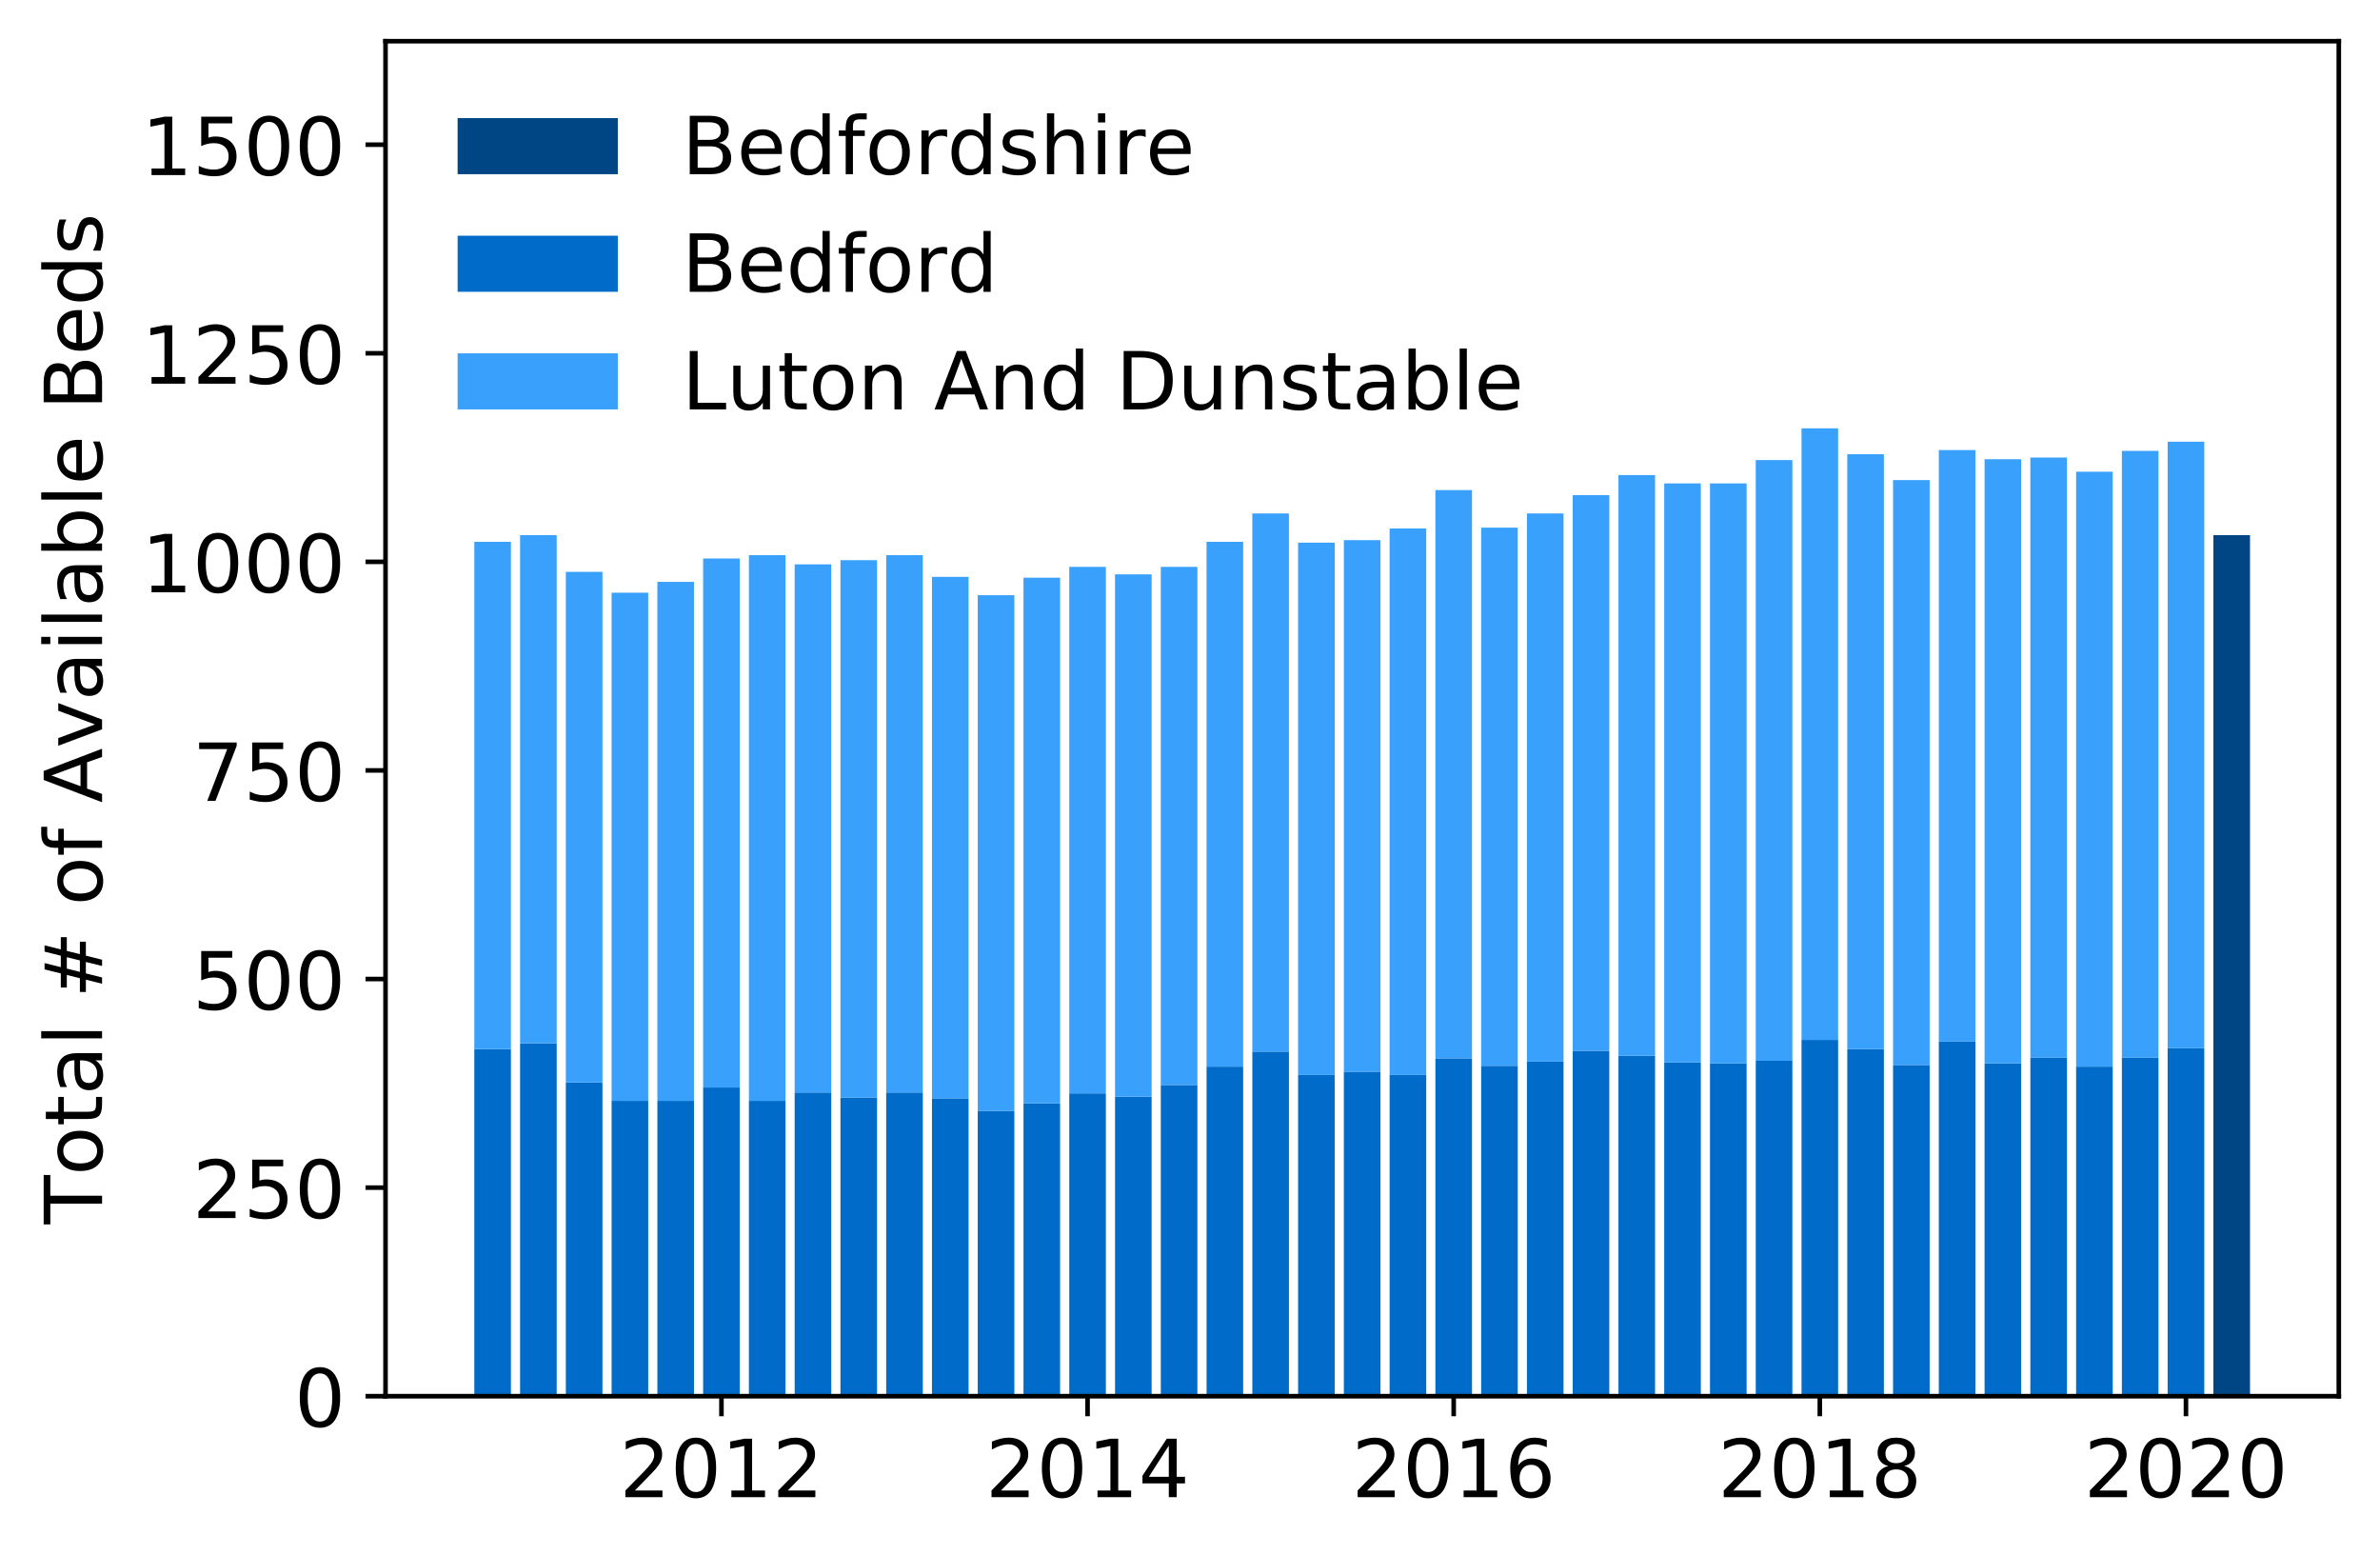 <?xml version="1.0" encoding="utf-8" standalone="no"?>
<!DOCTYPE svg PUBLIC "-//W3C//DTD SVG 1.1//EN"
  "http://www.w3.org/Graphics/SVG/1.1/DTD/svg11.dtd">
<!-- Created with matplotlib (https://matplotlib.org/) -->
<svg height="271.709pt" version="1.1" viewBox="0 0 415.964 271.709" width="415.964pt" xmlns="http://www.w3.org/2000/svg" xmlns:xlink="http://www.w3.org/1999/xlink">
 <defs>
  <style type="text/css">
*{stroke-linecap:butt;stroke-linejoin:round;}
  </style>
 </defs>
 <g id="figure_1">
  <g id="patch_1">
   <path d="M 0 271.709 
L 415.964 271.709 
L 415.964 0 
L 0 0 
z
" style="fill:#ffffff;"/>
  </g>
  <g id="axes_1">
   <g id="patch_2">
    <path d="M 67.379 243.96 
L 408.764 243.96 
L 408.764 7.2 
L 67.379 7.2 
z
" style="fill:#ffffff;"/>
   </g>
   <g id="patch_3">
    <path clip-path="url(#p784bb12d72)" d="M 386.848 243.96 
L 393.247 243.96 
L 393.247 93.507 
L 386.848 93.507 
z
" style="fill:#004684;"/>
   </g>
   <g id="patch_4">
    <path clip-path="url(#p784bb12d72)" d="M 378.849 243.96 
L 385.248 243.96 
L 385.248 183.166 
L 378.849 183.166 
z
" style="fill:#006bc8;"/>
   </g>
   <g id="patch_5">
    <path clip-path="url(#p784bb12d72)" d="M 370.85 243.96 
L 377.249 243.96 
L 377.249 184.77 
L 370.85 184.77 
z
" style="fill:#006bc8;"/>
   </g>
   <g id="patch_6">
    <path clip-path="url(#p784bb12d72)" d="M 362.852 243.96 
L 369.251 243.96 
L 369.251 186.374 
L 362.852 186.374 
z
" style="fill:#006bc8;"/>
   </g>
   <g id="patch_7">
    <path clip-path="url(#p784bb12d72)" d="M 354.853 243.96 
L 361.252 243.96 
L 361.252 184.77 
L 354.853 184.77 
z
" style="fill:#006bc8;"/>
   </g>
   <g id="patch_8">
    <path clip-path="url(#p784bb12d72)" d="M 346.854 243.96 
L 353.253 243.96 
L 353.253 185.791 
L 346.854 185.791 
z
" style="fill:#006bc8;"/>
   </g>
   <g id="patch_9">
    <path clip-path="url(#p784bb12d72)" d="M 338.856 243.96 
L 345.255 243.96 
L 345.255 182 
L 338.856 182 
z
" style="fill:#006bc8;"/>
   </g>
   <g id="patch_10">
    <path clip-path="url(#p784bb12d72)" d="M 330.857 243.96 
L 337.256 243.96 
L 337.256 186.082 
L 330.857 186.082 
z
" style="fill:#006bc8;"/>
   </g>
   <g id="patch_11">
    <path clip-path="url(#p784bb12d72)" d="M 322.858 243.96 
L 329.257 243.96 
L 329.257 183.312 
L 322.858 183.312 
z
" style="fill:#006bc8;"/>
   </g>
   <g id="patch_12">
    <path clip-path="url(#p784bb12d72)" d="M 314.86 243.96 
L 321.258 243.96 
L 321.258 181.708 
L 314.86 181.708 
z
" style="fill:#006bc8;"/>
   </g>
   <g id="patch_13">
    <path clip-path="url(#p784bb12d72)" d="M 306.861 243.96 
L 313.26 243.96 
L 313.26 185.353 
L 306.861 185.353 
z
" style="fill:#006bc8;"/>
   </g>
   <g id="patch_14">
    <path clip-path="url(#p784bb12d72)" d="M 298.862 243.96 
L 305.261 243.96 
L 305.261 185.791 
L 298.862 185.791 
z
" style="fill:#006bc8;"/>
   </g>
   <g id="patch_15">
    <path clip-path="url(#p784bb12d72)" d="M 290.863 243.96 
L 297.262 243.96 
L 297.262 185.645 
L 290.863 185.645 
z
" style="fill:#006bc8;"/>
   </g>
   <g id="patch_16">
    <path clip-path="url(#p784bb12d72)" d="M 282.865 243.96 
L 289.264 243.96 
L 289.264 184.478 
L 282.865 184.478 
z
" style="fill:#006bc8;"/>
   </g>
   <g id="patch_17">
    <path clip-path="url(#p784bb12d72)" d="M 274.866 243.96 
L 281.265 243.96 
L 281.265 183.604 
L 274.866 183.604 
z
" style="fill:#006bc8;"/>
   </g>
   <g id="patch_18">
    <path clip-path="url(#p784bb12d72)" d="M 266.867 243.96 
L 273.266 243.96 
L 273.266 185.499 
L 266.867 185.499 
z
" style="fill:#006bc8;"/>
   </g>
   <g id="patch_19">
    <path clip-path="url(#p784bb12d72)" d="M 258.869 243.96 
L 265.267 243.96 
L 265.267 186.228 
L 258.869 186.228 
z
" style="fill:#006bc8;"/>
   </g>
   <g id="patch_20">
    <path clip-path="url(#p784bb12d72)" d="M 250.87 243.96 
L 257.269 243.96 
L 257.269 184.916 
L 250.87 184.916 
z
" style="fill:#006bc8;"/>
   </g>
   <g id="patch_21">
    <path clip-path="url(#p784bb12d72)" d="M 242.871 243.96 
L 249.27 243.96 
L 249.27 187.832 
L 242.871 187.832 
z
" style="fill:#006bc8;"/>
   </g>
   <g id="patch_22">
    <path clip-path="url(#p784bb12d72)" d="M 234.872 243.96 
L 241.271 243.96 
L 241.271 187.248 
L 234.872 187.248 
z
" style="fill:#006bc8;"/>
   </g>
   <g id="patch_23">
    <path clip-path="url(#p784bb12d72)" d="M 226.874 243.96 
L 233.273 243.96 
L 233.273 187.832 
L 226.874 187.832 
z
" style="fill:#006bc8;"/>
   </g>
   <g id="patch_24">
    <path clip-path="url(#p784bb12d72)" d="M 218.875 243.96 
L 225.274 243.96 
L 225.274 183.749 
L 218.875 183.749 
z
" style="fill:#006bc8;"/>
   </g>
   <g id="patch_25">
    <path clip-path="url(#p784bb12d72)" d="M 210.876 243.96 
L 217.275 243.96 
L 217.275 186.374 
L 210.876 186.374 
z
" style="fill:#006bc8;"/>
   </g>
   <g id="patch_26">
    <path clip-path="url(#p784bb12d72)" d="M 202.878 243.96 
L 209.277 243.96 
L 209.277 189.581 
L 202.878 189.581 
z
" style="fill:#006bc8;"/>
   </g>
   <g id="patch_27">
    <path clip-path="url(#p784bb12d72)" d="M 194.879 243.96 
L 201.278 243.96 
L 201.278 191.622 
L 194.879 191.622 
z
" style="fill:#006bc8;"/>
   </g>
   <g id="patch_28">
    <path clip-path="url(#p784bb12d72)" d="M 186.88 243.96 
L 193.279 243.96 
L 193.279 191.039 
L 186.88 191.039 
z
" style="fill:#006bc8;"/>
   </g>
   <g id="patch_29">
    <path clip-path="url(#p784bb12d72)" d="M 178.881 243.96 
L 185.28 243.96 
L 185.28 192.788 
L 178.881 192.788 
z
" style="fill:#006bc8;"/>
   </g>
   <g id="patch_30">
    <path clip-path="url(#p784bb12d72)" d="M 170.883 243.96 
L 177.282 243.96 
L 177.282 194.1 
L 170.883 194.1 
z
" style="fill:#006bc8;"/>
   </g>
   <g id="patch_31">
    <path clip-path="url(#p784bb12d72)" d="M 162.884 243.96 
L 169.283 243.96 
L 169.283 191.914 
L 162.884 191.914 
z
" style="fill:#006bc8;"/>
   </g>
   <g id="patch_32">
    <path clip-path="url(#p784bb12d72)" d="M 154.885 243.96 
L 161.284 243.96 
L 161.284 190.893 
L 154.885 190.893 
z
" style="fill:#006bc8;"/>
   </g>
   <g id="patch_33">
    <path clip-path="url(#p784bb12d72)" d="M 146.887 243.96 
L 153.286 243.96 
L 153.286 191.768 
L 146.887 191.768 
z
" style="fill:#006bc8;"/>
   </g>
   <g id="patch_34">
    <path clip-path="url(#p784bb12d72)" d="M 138.888 243.96 
L 145.287 243.96 
L 145.287 190.893 
L 138.888 190.893 
z
" style="fill:#006bc8;"/>
   </g>
   <g id="patch_35">
    <path clip-path="url(#p784bb12d72)" d="M 130.889 243.96 
L 137.288 243.96 
L 137.288 192.351 
L 130.889 192.351 
z
" style="fill:#006bc8;"/>
   </g>
   <g id="patch_36">
    <path clip-path="url(#p784bb12d72)" d="M 122.89 243.96 
L 129.289 243.96 
L 129.289 190.018 
L 122.89 190.018 
z
" style="fill:#006bc8;"/>
   </g>
   <g id="patch_37">
    <path clip-path="url(#p784bb12d72)" d="M 114.892 243.96 
L 121.291 243.96 
L 121.291 192.351 
L 114.892 192.351 
z
" style="fill:#006bc8;"/>
   </g>
   <g id="patch_38">
    <path clip-path="url(#p784bb12d72)" d="M 106.893 243.96 
L 113.292 243.96 
L 113.292 192.351 
L 106.893 192.351 
z
" style="fill:#006bc8;"/>
   </g>
   <g id="patch_39">
    <path clip-path="url(#p784bb12d72)" d="M 98.894 243.96 
L 105.293 243.96 
L 105.293 189.144 
L 98.894 189.144 
z
" style="fill:#006bc8;"/>
   </g>
   <g id="patch_40">
    <path clip-path="url(#p784bb12d72)" d="M 90.896 243.96 
L 97.295 243.96 
L 97.295 182.292 
L 90.896 182.292 
z
" style="fill:#006bc8;"/>
   </g>
   <g id="patch_41">
    <path clip-path="url(#p784bb12d72)" d="M 82.897 243.96 
L 89.296 243.96 
L 89.296 183.312 
L 82.897 183.312 
z
" style="fill:#006bc8;"/>
   </g>
   <g id="patch_42">
    <path clip-path="url(#p784bb12d72)" d="M 378.849 183.166 
L 385.248 183.166 
L 385.248 77.178 
L 378.849 77.178 
z
" style="fill:#39a1fc;"/>
   </g>
   <g id="patch_43">
    <path clip-path="url(#p784bb12d72)" d="M 370.85 184.77 
L 377.249 184.77 
L 377.249 78.782 
L 370.85 78.782 
z
" style="fill:#39a1fc;"/>
   </g>
   <g id="patch_44">
    <path clip-path="url(#p784bb12d72)" d="M 362.852 186.374 
L 369.251 186.374 
L 369.251 82.427 
L 362.852 82.427 
z
" style="fill:#39a1fc;"/>
   </g>
   <g id="patch_45">
    <path clip-path="url(#p784bb12d72)" d="M 354.853 184.77 
L 361.252 184.77 
L 361.252 79.948 
L 354.853 79.948 
z
" style="fill:#39a1fc;"/>
   </g>
   <g id="patch_46">
    <path clip-path="url(#p784bb12d72)" d="M 346.854 185.791 
L 353.253 185.791 
L 353.253 80.24 
L 346.854 80.24 
z
" style="fill:#39a1fc;"/>
   </g>
   <g id="patch_47">
    <path clip-path="url(#p784bb12d72)" d="M 338.856 182 
L 345.255 182 
L 345.255 78.636 
L 338.856 78.636 
z
" style="fill:#39a1fc;"/>
   </g>
   <g id="patch_48">
    <path clip-path="url(#p784bb12d72)" d="M 330.857 186.082 
L 337.256 186.082 
L 337.256 83.885 
L 330.857 83.885 
z
" style="fill:#39a1fc;"/>
   </g>
   <g id="patch_49">
    <path clip-path="url(#p784bb12d72)" d="M 322.858 183.312 
L 329.257 183.312 
L 329.257 79.365 
L 322.858 79.365 
z
" style="fill:#39a1fc;"/>
   </g>
   <g id="patch_50">
    <path clip-path="url(#p784bb12d72)" d="M 314.86 181.708 
L 321.258 181.708 
L 321.258 74.846 
L 314.86 74.846 
z
" style="fill:#39a1fc;"/>
   </g>
   <g id="patch_51">
    <path clip-path="url(#p784bb12d72)" d="M 306.861 185.353 
L 313.26 185.353 
L 313.26 80.386 
L 306.861 80.386 
z
" style="fill:#39a1fc;"/>
   </g>
   <g id="patch_52">
    <path clip-path="url(#p784bb12d72)" d="M 298.862 185.791 
L 305.261 185.791 
L 305.261 84.468 
L 298.862 84.468 
z
" style="fill:#39a1fc;"/>
   </g>
   <g id="patch_53">
    <path clip-path="url(#p784bb12d72)" d="M 290.863 185.645 
L 297.262 185.645 
L 297.262 84.468 
L 290.863 84.468 
z
" style="fill:#39a1fc;"/>
   </g>
   <g id="patch_54">
    <path clip-path="url(#p784bb12d72)" d="M 282.865 184.478 
L 289.264 184.478 
L 289.264 83.01 
L 282.865 83.01 
z
" style="fill:#39a1fc;"/>
   </g>
   <g id="patch_55">
    <path clip-path="url(#p784bb12d72)" d="M 274.866 183.604 
L 281.265 183.604 
L 281.265 86.509 
L 274.866 86.509 
z
" style="fill:#39a1fc;"/>
   </g>
   <g id="patch_56">
    <path clip-path="url(#p784bb12d72)" d="M 266.867 185.499 
L 273.266 185.499 
L 273.266 89.716 
L 266.867 89.716 
z
" style="fill:#39a1fc;"/>
   </g>
   <g id="patch_57">
    <path clip-path="url(#p784bb12d72)" d="M 258.869 186.228 
L 265.267 186.228 
L 265.267 92.195 
L 258.869 92.195 
z
" style="fill:#39a1fc;"/>
   </g>
   <g id="patch_58">
    <path clip-path="url(#p784bb12d72)" d="M 250.87 184.916 
L 257.269 184.916 
L 257.269 85.634 
L 250.87 85.634 
z
" style="fill:#39a1fc;"/>
   </g>
   <g id="patch_59">
    <path clip-path="url(#p784bb12d72)" d="M 242.871 187.832 
L 249.27 187.832 
L 249.27 92.34 
L 242.871 92.34 
z
" style="fill:#39a1fc;"/>
   </g>
   <g id="patch_60">
    <path clip-path="url(#p784bb12d72)" d="M 234.872 187.248 
L 241.271 187.248 
L 241.271 94.381 
L 234.872 94.381 
z
" style="fill:#39a1fc;"/>
   </g>
   <g id="patch_61">
    <path clip-path="url(#p784bb12d72)" d="M 226.874 187.832 
L 233.273 187.832 
L 233.273 94.819 
L 226.874 94.819 
z
" style="fill:#39a1fc;"/>
   </g>
   <g id="patch_62">
    <path clip-path="url(#p784bb12d72)" d="M 218.875 183.749 
L 225.274 183.749 
L 225.274 89.716 
L 218.875 89.716 
z
" style="fill:#39a1fc;"/>
   </g>
   <g id="patch_63">
    <path clip-path="url(#p784bb12d72)" d="M 210.876 186.374 
L 217.275 186.374 
L 217.275 94.673 
L 210.876 94.673 
z
" style="fill:#39a1fc;"/>
   </g>
   <g id="patch_64">
    <path clip-path="url(#p784bb12d72)" d="M 202.878 189.581 
L 209.277 189.581 
L 209.277 99.047 
L 202.878 99.047 
z
" style="fill:#39a1fc;"/>
   </g>
   <g id="patch_65">
    <path clip-path="url(#p784bb12d72)" d="M 194.879 191.622 
L 201.278 191.622 
L 201.278 100.359 
L 194.879 100.359 
z
" style="fill:#39a1fc;"/>
   </g>
   <g id="patch_66">
    <path clip-path="url(#p784bb12d72)" d="M 186.88 191.039 
L 193.279 191.039 
L 193.279 99.047 
L 186.88 99.047 
z
" style="fill:#39a1fc;"/>
   </g>
   <g id="patch_67">
    <path clip-path="url(#p784bb12d72)" d="M 178.881 192.788 
L 185.28 192.788 
L 185.28 100.942 
L 178.881 100.942 
z
" style="fill:#39a1fc;"/>
   </g>
   <g id="patch_68">
    <path clip-path="url(#p784bb12d72)" d="M 170.883 194.1 
L 177.282 194.1 
L 177.282 104.003 
L 170.883 104.003 
z
" style="fill:#39a1fc;"/>
   </g>
   <g id="patch_69">
    <path clip-path="url(#p784bb12d72)" d="M 162.884 191.914 
L 169.283 191.914 
L 169.283 100.796 
L 162.884 100.796 
z
" style="fill:#39a1fc;"/>
   </g>
   <g id="patch_70">
    <path clip-path="url(#p784bb12d72)" d="M 154.885 190.893 
L 161.284 190.893 
L 161.284 97.006 
L 154.885 97.006 
z
" style="fill:#39a1fc;"/>
   </g>
   <g id="patch_71">
    <path clip-path="url(#p784bb12d72)" d="M 146.887 191.768 
L 153.286 191.768 
L 153.286 97.88 
L 146.887 97.88 
z
" style="fill:#39a1fc;"/>
   </g>
   <g id="patch_72">
    <path clip-path="url(#p784bb12d72)" d="M 138.888 190.893 
L 145.287 190.893 
L 145.287 98.609 
L 138.888 98.609 
z
" style="fill:#39a1fc;"/>
   </g>
   <g id="patch_73">
    <path clip-path="url(#p784bb12d72)" d="M 130.889 192.351 
L 137.288 192.351 
L 137.288 97.006 
L 130.889 97.006 
z
" style="fill:#39a1fc;"/>
   </g>
   <g id="patch_74">
    <path clip-path="url(#p784bb12d72)" d="M 122.89 190.018 
L 129.289 190.018 
L 129.289 97.589 
L 122.89 97.589 
z
" style="fill:#39a1fc;"/>
   </g>
   <g id="patch_75">
    <path clip-path="url(#p784bb12d72)" d="M 114.892 192.351 
L 121.291 192.351 
L 121.291 101.671 
L 114.892 101.671 
z
" style="fill:#39a1fc;"/>
   </g>
   <g id="patch_76">
    <path clip-path="url(#p784bb12d72)" d="M 106.893 192.351 
L 113.292 192.351 
L 113.292 103.566 
L 106.893 103.566 
z
" style="fill:#39a1fc;"/>
   </g>
   <g id="patch_77">
    <path clip-path="url(#p784bb12d72)" d="M 98.894 189.144 
L 105.293 189.144 
L 105.293 99.921 
L 98.894 99.921 
z
" style="fill:#39a1fc;"/>
   </g>
   <g id="patch_78">
    <path clip-path="url(#p784bb12d72)" d="M 90.896 182.292 
L 97.295 182.292 
L 97.295 93.507 
L 90.896 93.507 
z
" style="fill:#39a1fc;"/>
   </g>
   <g id="patch_79">
    <path clip-path="url(#p784bb12d72)" d="M 82.897 183.312 
L 89.296 183.312 
L 89.296 94.673 
L 82.897 94.673 
z
" style="fill:#39a1fc;"/>
   </g>
   <g id="matplotlib.axis_1">
    <g id="xtick_1">
     <g id="line2d_1">
      <defs>
       <path d="M 0 0 
L 0 3.5 
" id="me287624bfb" style="stroke:#000000;stroke-width:0.8;"/>
      </defs>
      <g>
       <use style="stroke:#000000;stroke-width:0.8;" x="126.09" xlink:href="#me287624bfb" y="243.96"/>
      </g>
     </g>
     <g id="text_1">
      <!-- 2012 -->
      <defs>
       <path d="M 19.188 8.297 
L 53.609 8.297 
L 53.609 0 
L 7.328 0 
L 7.328 8.297 
Q 12.938 14.109 22.625 23.891 
Q 32.328 33.688 34.812 36.531 
Q 39.547 41.844 41.422 45.531 
Q 43.312 49.219 43.312 52.781 
Q 43.312 58.594 39.234 62.25 
Q 35.156 65.922 28.609 65.922 
Q 23.969 65.922 18.812 64.312 
Q 13.672 62.703 7.812 59.422 
L 7.812 69.391 
Q 13.766 71.781 18.938 73 
Q 24.125 74.219 28.422 74.219 
Q 39.75 74.219 46.484 68.547 
Q 53.219 62.891 53.219 53.422 
Q 53.219 48.922 51.531 44.891 
Q 49.859 40.875 45.406 35.406 
Q 44.188 33.984 37.641 27.219 
Q 31.109 20.453 19.188 8.297 
z
" id="DejaVuSans-50"/>
       <path d="M 31.781 66.406 
Q 24.172 66.406 20.328 58.906 
Q 16.5 51.422 16.5 36.375 
Q 16.5 21.391 20.328 13.891 
Q 24.172 6.391 31.781 6.391 
Q 39.453 6.391 43.281 13.891 
Q 47.125 21.391 47.125 36.375 
Q 47.125 51.422 43.281 58.906 
Q 39.453 66.406 31.781 66.406 
z
M 31.781 74.219 
Q 44.047 74.219 50.516 64.516 
Q 56.984 54.828 56.984 36.375 
Q 56.984 17.969 50.516 8.266 
Q 44.047 -1.422 31.781 -1.422 
Q 19.531 -1.422 13.062 8.266 
Q 6.594 17.969 6.594 36.375 
Q 6.594 54.828 13.062 64.516 
Q 19.531 74.219 31.781 74.219 
z
" id="DejaVuSans-48"/>
       <path d="M 12.406 8.297 
L 28.516 8.297 
L 28.516 63.922 
L 10.984 60.406 
L 10.984 69.391 
L 28.422 72.906 
L 38.281 72.906 
L 38.281 8.297 
L 54.391 8.297 
L 54.391 0 
L 12.406 0 
z
" id="DejaVuSans-49"/>
      </defs>
      <g transform="translate(108.275 261.598)scale(0.14 -0.14)">
       <use xlink:href="#DejaVuSans-50"/>
       <use x="63.623" xlink:href="#DejaVuSans-48"/>
       <use x="127.246" xlink:href="#DejaVuSans-49"/>
       <use x="190.869" xlink:href="#DejaVuSans-50"/>
      </g>
     </g>
    </g>
    <g id="xtick_2">
     <g id="line2d_2">
      <g>
       <use style="stroke:#000000;stroke-width:0.8;" x="190.08" xlink:href="#me287624bfb" y="243.96"/>
      </g>
     </g>
     <g id="text_2">
      <!-- 2014 -->
      <defs>
       <path d="M 37.797 64.312 
L 12.891 25.391 
L 37.797 25.391 
z
M 35.203 72.906 
L 47.609 72.906 
L 47.609 25.391 
L 58.016 25.391 
L 58.016 17.188 
L 47.609 17.188 
L 47.609 0 
L 37.797 0 
L 37.797 17.188 
L 4.891 17.188 
L 4.891 26.703 
z
" id="DejaVuSans-52"/>
      </defs>
      <g transform="translate(172.265 261.598)scale(0.14 -0.14)">
       <use xlink:href="#DejaVuSans-50"/>
       <use x="63.623" xlink:href="#DejaVuSans-48"/>
       <use x="127.246" xlink:href="#DejaVuSans-49"/>
       <use x="190.869" xlink:href="#DejaVuSans-52"/>
      </g>
     </g>
    </g>
    <g id="xtick_3">
     <g id="line2d_3">
      <g>
       <use style="stroke:#000000;stroke-width:0.8;" x="254.069" xlink:href="#me287624bfb" y="243.96"/>
      </g>
     </g>
     <g id="text_3">
      <!-- 2016 -->
      <defs>
       <path d="M 33.016 40.375 
Q 26.375 40.375 22.484 35.828 
Q 18.609 31.297 18.609 23.391 
Q 18.609 15.531 22.484 10.953 
Q 26.375 6.391 33.016 6.391 
Q 39.656 6.391 43.531 10.953 
Q 47.406 15.531 47.406 23.391 
Q 47.406 31.297 43.531 35.828 
Q 39.656 40.375 33.016 40.375 
z
M 52.594 71.297 
L 52.594 62.312 
Q 48.875 64.062 45.094 64.984 
Q 41.312 65.922 37.594 65.922 
Q 27.828 65.922 22.672 59.328 
Q 17.531 52.734 16.797 39.406 
Q 19.672 43.656 24.016 45.922 
Q 28.375 48.188 33.594 48.188 
Q 44.578 48.188 50.953 41.516 
Q 57.328 34.859 57.328 23.391 
Q 57.328 12.156 50.688 5.359 
Q 44.047 -1.422 33.016 -1.422 
Q 20.359 -1.422 13.672 8.266 
Q 6.984 17.969 6.984 36.375 
Q 6.984 53.656 15.188 63.938 
Q 23.391 74.219 37.203 74.219 
Q 40.922 74.219 44.703 73.484 
Q 48.484 72.75 52.594 71.297 
z
" id="DejaVuSans-54"/>
      </defs>
      <g transform="translate(236.254 261.598)scale(0.14 -0.14)">
       <use xlink:href="#DejaVuSans-50"/>
       <use x="63.623" xlink:href="#DejaVuSans-48"/>
       <use x="127.246" xlink:href="#DejaVuSans-49"/>
       <use x="190.869" xlink:href="#DejaVuSans-54"/>
      </g>
     </g>
    </g>
    <g id="xtick_4">
     <g id="line2d_4">
      <g>
       <use style="stroke:#000000;stroke-width:0.8;" x="318.059" xlink:href="#me287624bfb" y="243.96"/>
      </g>
     </g>
     <g id="text_4">
      <!-- 2018 -->
      <defs>
       <path d="M 31.781 34.625 
Q 24.75 34.625 20.719 30.859 
Q 16.703 27.094 16.703 20.516 
Q 16.703 13.922 20.719 10.156 
Q 24.75 6.391 31.781 6.391 
Q 38.812 6.391 42.859 10.172 
Q 46.922 13.969 46.922 20.516 
Q 46.922 27.094 42.891 30.859 
Q 38.875 34.625 31.781 34.625 
z
M 21.922 38.812 
Q 15.578 40.375 12.031 44.719 
Q 8.5 49.078 8.5 55.328 
Q 8.5 64.062 14.719 69.141 
Q 20.953 74.219 31.781 74.219 
Q 42.672 74.219 48.875 69.141 
Q 55.078 64.062 55.078 55.328 
Q 55.078 49.078 51.531 44.719 
Q 48 40.375 41.703 38.812 
Q 48.828 37.156 52.797 32.312 
Q 56.781 27.484 56.781 20.516 
Q 56.781 9.906 50.312 4.234 
Q 43.844 -1.422 31.781 -1.422 
Q 19.734 -1.422 13.25 4.234 
Q 6.781 9.906 6.781 20.516 
Q 6.781 27.484 10.781 32.312 
Q 14.797 37.156 21.922 38.812 
z
M 18.312 54.391 
Q 18.312 48.734 21.844 45.562 
Q 25.391 42.391 31.781 42.391 
Q 38.141 42.391 41.719 45.562 
Q 45.312 48.734 45.312 54.391 
Q 45.312 60.062 41.719 63.234 
Q 38.141 66.406 31.781 66.406 
Q 25.391 66.406 21.844 63.234 
Q 18.312 60.062 18.312 54.391 
z
" id="DejaVuSans-56"/>
      </defs>
      <g transform="translate(300.244 261.598)scale(0.14 -0.14)">
       <use xlink:href="#DejaVuSans-50"/>
       <use x="63.623" xlink:href="#DejaVuSans-48"/>
       <use x="127.246" xlink:href="#DejaVuSans-49"/>
       <use x="190.869" xlink:href="#DejaVuSans-56"/>
      </g>
     </g>
    </g>
    <g id="xtick_5">
     <g id="line2d_5">
      <g>
       <use style="stroke:#000000;stroke-width:0.8;" x="382.049" xlink:href="#me287624bfb" y="243.96"/>
      </g>
     </g>
     <g id="text_5">
      <!-- 2020 -->
      <g transform="translate(364.234 261.598)scale(0.14 -0.14)">
       <use xlink:href="#DejaVuSans-50"/>
       <use x="63.623" xlink:href="#DejaVuSans-48"/>
       <use x="127.246" xlink:href="#DejaVuSans-50"/>
       <use x="190.869" xlink:href="#DejaVuSans-48"/>
      </g>
     </g>
    </g>
   </g>
   <g id="matplotlib.axis_2">
    <g id="ytick_1">
     <g id="line2d_6">
      <defs>
       <path d="M 0 0 
L -3.5 0 
" id="m49fc621264" style="stroke:#000000;stroke-width:0.8;"/>
      </defs>
      <g>
       <use style="stroke:#000000;stroke-width:0.8;" x="67.379" xlink:href="#m49fc621264" y="243.96"/>
      </g>
     </g>
     <g id="text_6">
      <!-- 0 -->
      <g transform="translate(51.472 249.279)scale(0.14 -0.14)">
       <use xlink:href="#DejaVuSans-48"/>
      </g>
     </g>
    </g>
    <g id="ytick_2">
     <g id="line2d_7">
      <g>
       <use style="stroke:#000000;stroke-width:0.8;" x="67.379" xlink:href="#m49fc621264" y="207.513"/>
      </g>
     </g>
     <g id="text_7">
      <!-- 250 -->
      <defs>
       <path d="M 10.797 72.906 
L 49.516 72.906 
L 49.516 64.594 
L 19.828 64.594 
L 19.828 46.734 
Q 21.969 47.469 24.109 47.828 
Q 26.266 48.188 28.422 48.188 
Q 40.625 48.188 47.75 41.5 
Q 54.891 34.812 54.891 23.391 
Q 54.891 11.625 47.562 5.094 
Q 40.234 -1.422 26.906 -1.422 
Q 22.312 -1.422 17.547 -0.641 
Q 12.797 0.141 7.719 1.703 
L 7.719 11.625 
Q 12.109 9.234 16.797 8.062 
Q 21.484 6.891 26.703 6.891 
Q 35.156 6.891 40.078 11.328 
Q 45.016 15.766 45.016 23.391 
Q 45.016 31 40.078 35.438 
Q 35.156 39.891 26.703 39.891 
Q 22.75 39.891 18.812 39.016 
Q 14.891 38.141 10.797 36.281 
z
" id="DejaVuSans-53"/>
      </defs>
      <g transform="translate(33.657 212.832)scale(0.14 -0.14)">
       <use xlink:href="#DejaVuSans-50"/>
       <use x="63.623" xlink:href="#DejaVuSans-53"/>
       <use x="127.246" xlink:href="#DejaVuSans-48"/>
      </g>
     </g>
    </g>
    <g id="ytick_3">
     <g id="line2d_8">
      <g>
       <use style="stroke:#000000;stroke-width:0.8;" x="67.379" xlink:href="#m49fc621264" y="171.066"/>
      </g>
     </g>
     <g id="text_8">
      <!-- 500 -->
      <g transform="translate(33.657 176.385)scale(0.14 -0.14)">
       <use xlink:href="#DejaVuSans-53"/>
       <use x="63.623" xlink:href="#DejaVuSans-48"/>
       <use x="127.246" xlink:href="#DejaVuSans-48"/>
      </g>
     </g>
    </g>
    <g id="ytick_4">
     <g id="line2d_9">
      <g>
       <use style="stroke:#000000;stroke-width:0.8;" x="67.379" xlink:href="#m49fc621264" y="134.619"/>
      </g>
     </g>
     <g id="text_9">
      <!-- 750 -->
      <defs>
       <path d="M 8.203 72.906 
L 55.078 72.906 
L 55.078 68.703 
L 28.609 0 
L 18.312 0 
L 43.219 64.594 
L 8.203 64.594 
z
" id="DejaVuSans-55"/>
      </defs>
      <g transform="translate(33.657 139.938)scale(0.14 -0.14)">
       <use xlink:href="#DejaVuSans-55"/>
       <use x="63.623" xlink:href="#DejaVuSans-53"/>
       <use x="127.246" xlink:href="#DejaVuSans-48"/>
      </g>
     </g>
    </g>
    <g id="ytick_5">
     <g id="line2d_10">
      <g>
       <use style="stroke:#000000;stroke-width:0.8;" x="67.379" xlink:href="#m49fc621264" y="98.172"/>
      </g>
     </g>
     <g id="text_10">
      <!-- 1000 -->
      <g transform="translate(24.749 103.491)scale(0.14 -0.14)">
       <use xlink:href="#DejaVuSans-49"/>
       <use x="63.623" xlink:href="#DejaVuSans-48"/>
       <use x="127.246" xlink:href="#DejaVuSans-48"/>
       <use x="190.869" xlink:href="#DejaVuSans-48"/>
      </g>
     </g>
    </g>
    <g id="ytick_6">
     <g id="line2d_11">
      <g>
       <use style="stroke:#000000;stroke-width:0.8;" x="67.379" xlink:href="#m49fc621264" y="61.725"/>
      </g>
     </g>
     <g id="text_11">
      <!-- 1250 -->
      <g transform="translate(24.749 67.044)scale(0.14 -0.14)">
       <use xlink:href="#DejaVuSans-49"/>
       <use x="63.623" xlink:href="#DejaVuSans-50"/>
       <use x="127.246" xlink:href="#DejaVuSans-53"/>
       <use x="190.869" xlink:href="#DejaVuSans-48"/>
      </g>
     </g>
    </g>
    <g id="ytick_7">
     <g id="line2d_12">
      <g>
       <use style="stroke:#000000;stroke-width:0.8;" x="67.379" xlink:href="#m49fc621264" y="25.278"/>
      </g>
     </g>
     <g id="text_12">
      <!-- 1500 -->
      <g transform="translate(24.749 30.597)scale(0.14 -0.14)">
       <use xlink:href="#DejaVuSans-49"/>
       <use x="63.623" xlink:href="#DejaVuSans-53"/>
       <use x="127.246" xlink:href="#DejaVuSans-48"/>
       <use x="190.869" xlink:href="#DejaVuSans-48"/>
      </g>
     </g>
    </g>
    <g id="text_13">
     <!-- Total # of Available Beds -->
     <defs>
      <path d="M -0.297 72.906 
L 61.375 72.906 
L 61.375 64.594 
L 35.5 64.594 
L 35.5 0 
L 25.594 0 
L 25.594 64.594 
L -0.297 64.594 
z
" id="DejaVuSans-84"/>
      <path d="M 30.609 48.391 
Q 23.391 48.391 19.188 42.75 
Q 14.984 37.109 14.984 27.297 
Q 14.984 17.484 19.156 11.844 
Q 23.344 6.203 30.609 6.203 
Q 37.797 6.203 41.984 11.859 
Q 46.188 17.531 46.188 27.297 
Q 46.188 37.016 41.984 42.703 
Q 37.797 48.391 30.609 48.391 
z
M 30.609 56 
Q 42.328 56 49.016 48.375 
Q 55.719 40.766 55.719 27.297 
Q 55.719 13.875 49.016 6.219 
Q 42.328 -1.422 30.609 -1.422 
Q 18.844 -1.422 12.172 6.219 
Q 5.516 13.875 5.516 27.297 
Q 5.516 40.766 12.172 48.375 
Q 18.844 56 30.609 56 
z
" id="DejaVuSans-111"/>
      <path d="M 18.312 70.219 
L 18.312 54.688 
L 36.812 54.688 
L 36.812 47.703 
L 18.312 47.703 
L 18.312 18.016 
Q 18.312 11.328 20.141 9.422 
Q 21.969 7.516 27.594 7.516 
L 36.812 7.516 
L 36.812 0 
L 27.594 0 
Q 17.188 0 13.234 3.875 
Q 9.281 7.766 9.281 18.016 
L 9.281 47.703 
L 2.688 47.703 
L 2.688 54.688 
L 9.281 54.688 
L 9.281 70.219 
z
" id="DejaVuSans-116"/>
      <path d="M 34.281 27.484 
Q 23.391 27.484 19.188 25 
Q 14.984 22.516 14.984 16.5 
Q 14.984 11.719 18.141 8.906 
Q 21.297 6.109 26.703 6.109 
Q 34.188 6.109 38.703 11.406 
Q 43.219 16.703 43.219 25.484 
L 43.219 27.484 
z
M 52.203 31.203 
L 52.203 0 
L 43.219 0 
L 43.219 8.297 
Q 40.141 3.328 35.547 0.953 
Q 30.953 -1.422 24.312 -1.422 
Q 15.922 -1.422 10.953 3.297 
Q 6 8.016 6 15.922 
Q 6 25.141 12.172 29.828 
Q 18.359 34.516 30.609 34.516 
L 43.219 34.516 
L 43.219 35.406 
Q 43.219 41.609 39.141 45 
Q 35.062 48.391 27.688 48.391 
Q 23 48.391 18.547 47.266 
Q 14.109 46.141 10.016 43.891 
L 10.016 52.203 
Q 14.938 54.109 19.578 55.047 
Q 24.219 56 28.609 56 
Q 40.484 56 46.344 49.844 
Q 52.203 43.703 52.203 31.203 
z
" id="DejaVuSans-97"/>
      <path d="M 9.422 75.984 
L 18.406 75.984 
L 18.406 0 
L 9.422 0 
z
" id="DejaVuSans-108"/>
      <path id="DejaVuSans-32"/>
      <path d="M 51.125 44 
L 36.922 44 
L 32.812 27.688 
L 47.125 27.688 
z
M 43.797 71.781 
L 38.719 51.516 
L 52.984 51.516 
L 58.109 71.781 
L 65.922 71.781 
L 60.891 51.516 
L 76.125 51.516 
L 76.125 44 
L 58.984 44 
L 54.984 27.688 
L 70.516 27.688 
L 70.516 20.219 
L 53.078 20.219 
L 48 0 
L 40.188 0 
L 45.219 20.219 
L 30.906 20.219 
L 25.875 0 
L 18.016 0 
L 23.094 20.219 
L 7.719 20.219 
L 7.719 27.688 
L 24.906 27.688 
L 29 44 
L 13.281 44 
L 13.281 51.516 
L 30.906 51.516 
L 35.891 71.781 
z
" id="DejaVuSans-35"/>
      <path d="M 37.109 75.984 
L 37.109 68.5 
L 28.516 68.5 
Q 23.688 68.5 21.797 66.547 
Q 19.922 64.594 19.922 59.516 
L 19.922 54.688 
L 34.719 54.688 
L 34.719 47.703 
L 19.922 47.703 
L 19.922 0 
L 10.891 0 
L 10.891 47.703 
L 2.297 47.703 
L 2.297 54.688 
L 10.891 54.688 
L 10.891 58.5 
Q 10.891 67.625 15.141 71.797 
Q 19.391 75.984 28.609 75.984 
z
" id="DejaVuSans-102"/>
      <path d="M 34.188 63.188 
L 20.797 26.906 
L 47.609 26.906 
z
M 28.609 72.906 
L 39.797 72.906 
L 67.578 0 
L 57.328 0 
L 50.688 18.703 
L 17.828 18.703 
L 11.188 0 
L 0.781 0 
z
" id="DejaVuSans-65"/>
      <path d="M 2.984 54.688 
L 12.5 54.688 
L 29.594 8.797 
L 46.688 54.688 
L 56.203 54.688 
L 35.688 0 
L 23.484 0 
z
" id="DejaVuSans-118"/>
      <path d="M 9.422 54.688 
L 18.406 54.688 
L 18.406 0 
L 9.422 0 
z
M 9.422 75.984 
L 18.406 75.984 
L 18.406 64.594 
L 9.422 64.594 
z
" id="DejaVuSans-105"/>
      <path d="M 48.688 27.297 
Q 48.688 37.203 44.609 42.844 
Q 40.531 48.484 33.406 48.484 
Q 26.266 48.484 22.188 42.844 
Q 18.109 37.203 18.109 27.297 
Q 18.109 17.391 22.188 11.75 
Q 26.266 6.109 33.406 6.109 
Q 40.531 6.109 44.609 11.75 
Q 48.688 17.391 48.688 27.297 
z
M 18.109 46.391 
Q 20.953 51.266 25.266 53.625 
Q 29.594 56 35.594 56 
Q 45.562 56 51.781 48.094 
Q 58.016 40.188 58.016 27.297 
Q 58.016 14.406 51.781 6.484 
Q 45.562 -1.422 35.594 -1.422 
Q 29.594 -1.422 25.266 0.953 
Q 20.953 3.328 18.109 8.203 
L 18.109 0 
L 9.078 0 
L 9.078 75.984 
L 18.109 75.984 
z
" id="DejaVuSans-98"/>
      <path d="M 56.203 29.594 
L 56.203 25.203 
L 14.891 25.203 
Q 15.484 15.922 20.484 11.062 
Q 25.484 6.203 34.422 6.203 
Q 39.594 6.203 44.453 7.469 
Q 49.312 8.734 54.109 11.281 
L 54.109 2.781 
Q 49.266 0.734 44.188 -0.344 
Q 39.109 -1.422 33.891 -1.422 
Q 20.797 -1.422 13.156 6.188 
Q 5.516 13.812 5.516 26.812 
Q 5.516 40.234 12.766 48.109 
Q 20.016 56 32.328 56 
Q 43.359 56 49.781 48.891 
Q 56.203 41.797 56.203 29.594 
z
M 47.219 32.234 
Q 47.125 39.594 43.094 43.984 
Q 39.062 48.391 32.422 48.391 
Q 24.906 48.391 20.391 44.141 
Q 15.875 39.891 15.188 32.172 
z
" id="DejaVuSans-101"/>
      <path d="M 19.672 34.812 
L 19.672 8.109 
L 35.5 8.109 
Q 43.453 8.109 47.281 11.406 
Q 51.125 14.703 51.125 21.484 
Q 51.125 28.328 47.281 31.562 
Q 43.453 34.812 35.5 34.812 
z
M 19.672 64.797 
L 19.672 42.828 
L 34.281 42.828 
Q 41.5 42.828 45.031 45.531 
Q 48.578 48.25 48.578 53.812 
Q 48.578 59.328 45.031 62.062 
Q 41.5 64.797 34.281 64.797 
z
M 9.812 72.906 
L 35.016 72.906 
Q 46.297 72.906 52.391 68.219 
Q 58.5 63.531 58.5 54.891 
Q 58.5 48.188 55.375 44.234 
Q 52.25 40.281 46.188 39.312 
Q 53.469 37.75 57.5 32.781 
Q 61.531 27.828 61.531 20.406 
Q 61.531 10.641 54.891 5.312 
Q 48.25 0 35.984 0 
L 9.812 0 
z
" id="DejaVuSans-66"/>
      <path d="M 45.406 46.391 
L 45.406 75.984 
L 54.391 75.984 
L 54.391 0 
L 45.406 0 
L 45.406 8.203 
Q 42.578 3.328 38.25 0.953 
Q 33.938 -1.422 27.875 -1.422 
Q 17.969 -1.422 11.734 6.484 
Q 5.516 14.406 5.516 27.297 
Q 5.516 40.188 11.734 48.094 
Q 17.969 56 27.875 56 
Q 33.938 56 38.25 53.625 
Q 42.578 51.266 45.406 46.391 
z
M 14.797 27.297 
Q 14.797 17.391 18.875 11.75 
Q 22.953 6.109 30.078 6.109 
Q 37.203 6.109 41.297 11.75 
Q 45.406 17.391 45.406 27.297 
Q 45.406 37.203 41.297 42.844 
Q 37.203 48.484 30.078 48.484 
Q 22.953 48.484 18.875 42.844 
Q 14.797 37.203 14.797 27.297 
z
" id="DejaVuSans-100"/>
      <path d="M 44.281 53.078 
L 44.281 44.578 
Q 40.484 46.531 36.375 47.5 
Q 32.281 48.484 27.875 48.484 
Q 21.188 48.484 17.844 46.438 
Q 14.5 44.391 14.5 40.281 
Q 14.5 37.156 16.891 35.375 
Q 19.281 33.594 26.516 31.984 
L 29.594 31.297 
Q 39.156 29.25 43.188 25.516 
Q 47.219 21.781 47.219 15.094 
Q 47.219 7.469 41.188 3.016 
Q 35.156 -1.422 24.609 -1.422 
Q 20.219 -1.422 15.453 -0.562 
Q 10.688 0.297 5.422 2 
L 5.422 11.281 
Q 10.406 8.688 15.234 7.391 
Q 20.062 6.109 24.812 6.109 
Q 31.156 6.109 34.562 8.281 
Q 37.984 10.453 37.984 14.406 
Q 37.984 18.062 35.516 20.016 
Q 33.062 21.969 24.703 23.781 
L 21.578 24.516 
Q 13.234 26.266 9.516 29.906 
Q 5.812 33.547 5.812 39.891 
Q 5.812 47.609 11.281 51.797 
Q 16.75 56 26.812 56 
Q 31.781 56 36.172 55.266 
Q 40.578 54.547 44.281 53.078 
z
" id="DejaVuSans-115"/>
     </defs>
     <g transform="translate(17.838 213.901)rotate(-90)scale(0.14 -0.14)">
      <use xlink:href="#DejaVuSans-84"/>
      <use x="60.818" xlink:href="#DejaVuSans-111"/>
      <use x="122" xlink:href="#DejaVuSans-116"/>
      <use x="161.209" xlink:href="#DejaVuSans-97"/>
      <use x="222.488" xlink:href="#DejaVuSans-108"/>
      <use x="250.271" xlink:href="#DejaVuSans-32"/>
      <use x="282.059" xlink:href="#DejaVuSans-35"/>
      <use x="365.848" xlink:href="#DejaVuSans-32"/>
      <use x="397.635" xlink:href="#DejaVuSans-111"/>
      <use x="458.816" xlink:href="#DejaVuSans-102"/>
      <use x="494.021" xlink:href="#DejaVuSans-32"/>
      <use x="525.809" xlink:href="#DejaVuSans-65"/>
      <use x="594.139" xlink:href="#DejaVuSans-118"/>
      <use x="653.318" xlink:href="#DejaVuSans-97"/>
      <use x="714.598" xlink:href="#DejaVuSans-105"/>
      <use x="742.381" xlink:href="#DejaVuSans-108"/>
      <use x="770.164" xlink:href="#DejaVuSans-97"/>
      <use x="831.443" xlink:href="#DejaVuSans-98"/>
      <use x="894.92" xlink:href="#DejaVuSans-108"/>
      <use x="922.703" xlink:href="#DejaVuSans-101"/>
      <use x="984.227" xlink:href="#DejaVuSans-32"/>
      <use x="1016.014" xlink:href="#DejaVuSans-66"/>
      <use x="1084.617" xlink:href="#DejaVuSans-101"/>
      <use x="1146.141" xlink:href="#DejaVuSans-100"/>
      <use x="1209.617" xlink:href="#DejaVuSans-115"/>
     </g>
    </g>
   </g>
   <g id="patch_80">
    <path d="M 67.379 243.96 
L 67.379 7.2 
" style="fill:none;stroke:#000000;stroke-linecap:square;stroke-linejoin:miter;stroke-width:0.8;"/>
   </g>
   <g id="patch_81">
    <path d="M 408.764 243.96 
L 408.764 7.2 
" style="fill:none;stroke:#000000;stroke-linecap:square;stroke-linejoin:miter;stroke-width:0.8;"/>
   </g>
   <g id="patch_82">
    <path d="M 67.379 243.96 
L 408.764 243.96 
" style="fill:none;stroke:#000000;stroke-linecap:square;stroke-linejoin:miter;stroke-width:0.8;"/>
   </g>
   <g id="patch_83">
    <path d="M 67.379 7.2 
L 408.764 7.2 
" style="fill:none;stroke:#000000;stroke-linecap:square;stroke-linejoin:miter;stroke-width:0.8;"/>
   </g>
   <g id="legend_1">
    <g id="patch_84">
     <path d="M 79.979 30.438 
L 107.979 30.438 
L 107.979 20.638 
L 79.979 20.638 
z
" style="fill:#004684;"/>
    </g>
    <g id="text_14">
     <!-- Bedfordshire -->
     <defs>
      <path d="M 41.109 46.297 
Q 39.594 47.172 37.812 47.578 
Q 36.031 48 33.891 48 
Q 26.266 48 22.188 43.047 
Q 18.109 38.094 18.109 28.812 
L 18.109 0 
L 9.078 0 
L 9.078 54.688 
L 18.109 54.688 
L 18.109 46.188 
Q 20.953 51.172 25.484 53.578 
Q 30.031 56 36.531 56 
Q 37.453 56 38.578 55.875 
Q 39.703 55.766 41.062 55.516 
z
" id="DejaVuSans-114"/>
      <path d="M 54.891 33.016 
L 54.891 0 
L 45.906 0 
L 45.906 32.719 
Q 45.906 40.484 42.875 44.328 
Q 39.844 48.188 33.797 48.188 
Q 26.516 48.188 22.312 43.547 
Q 18.109 38.922 18.109 30.906 
L 18.109 0 
L 9.078 0 
L 9.078 75.984 
L 18.109 75.984 
L 18.109 46.188 
Q 21.344 51.125 25.703 53.562 
Q 30.078 56 35.797 56 
Q 45.219 56 50.047 50.172 
Q 54.891 44.344 54.891 33.016 
z
" id="DejaVuSans-104"/>
     </defs>
     <g transform="translate(119.179 30.438)scale(0.14 -0.14)">
      <use xlink:href="#DejaVuSans-66"/>
      <use x="68.604" xlink:href="#DejaVuSans-101"/>
      <use x="130.127" xlink:href="#DejaVuSans-100"/>
      <use x="193.604" xlink:href="#DejaVuSans-102"/>
      <use x="228.809" xlink:href="#DejaVuSans-111"/>
      <use x="289.99" xlink:href="#DejaVuSans-114"/>
      <use x="331.088" xlink:href="#DejaVuSans-100"/>
      <use x="394.564" xlink:href="#DejaVuSans-115"/>
      <use x="446.664" xlink:href="#DejaVuSans-104"/>
      <use x="510.043" xlink:href="#DejaVuSans-105"/>
      <use x="537.826" xlink:href="#DejaVuSans-114"/>
      <use x="578.908" xlink:href="#DejaVuSans-101"/>
     </g>
    </g>
    <g id="patch_85">
     <path d="M 79.979 50.987 
L 107.979 50.987 
L 107.979 41.187 
L 79.979 41.187 
z
" style="fill:#006bc8;"/>
    </g>
    <g id="text_15">
     <!-- Bedford -->
     <g transform="translate(119.179 50.987)scale(0.14 -0.14)">
      <use xlink:href="#DejaVuSans-66"/>
      <use x="68.604" xlink:href="#DejaVuSans-101"/>
      <use x="130.127" xlink:href="#DejaVuSans-100"/>
      <use x="193.604" xlink:href="#DejaVuSans-102"/>
      <use x="228.809" xlink:href="#DejaVuSans-111"/>
      <use x="289.99" xlink:href="#DejaVuSans-114"/>
      <use x="331.088" xlink:href="#DejaVuSans-100"/>
     </g>
    </g>
    <g id="patch_86">
     <path d="M 79.979 71.537 
L 107.979 71.537 
L 107.979 61.737 
L 79.979 61.737 
z
" style="fill:#39a1fc;"/>
    </g>
    <g id="text_16">
     <!-- Luton And Dunstable -->
     <defs>
      <path d="M 9.812 72.906 
L 19.672 72.906 
L 19.672 8.297 
L 55.172 8.297 
L 55.172 0 
L 9.812 0 
z
" id="DejaVuSans-76"/>
      <path d="M 8.5 21.578 
L 8.5 54.688 
L 17.484 54.688 
L 17.484 21.922 
Q 17.484 14.156 20.5 10.266 
Q 23.531 6.391 29.594 6.391 
Q 36.859 6.391 41.078 11.031 
Q 45.312 15.672 45.312 23.688 
L 45.312 54.688 
L 54.297 54.688 
L 54.297 0 
L 45.312 0 
L 45.312 8.406 
Q 42.047 3.422 37.719 1 
Q 33.406 -1.422 27.688 -1.422 
Q 18.266 -1.422 13.375 4.438 
Q 8.5 10.297 8.5 21.578 
z
M 31.109 56 
z
" id="DejaVuSans-117"/>
      <path d="M 54.891 33.016 
L 54.891 0 
L 45.906 0 
L 45.906 32.719 
Q 45.906 40.484 42.875 44.328 
Q 39.844 48.188 33.797 48.188 
Q 26.516 48.188 22.312 43.547 
Q 18.109 38.922 18.109 30.906 
L 18.109 0 
L 9.078 0 
L 9.078 54.688 
L 18.109 54.688 
L 18.109 46.188 
Q 21.344 51.125 25.703 53.562 
Q 30.078 56 35.797 56 
Q 45.219 56 50.047 50.172 
Q 54.891 44.344 54.891 33.016 
z
" id="DejaVuSans-110"/>
      <path d="M 19.672 64.797 
L 19.672 8.109 
L 31.594 8.109 
Q 46.688 8.109 53.688 14.938 
Q 60.688 21.781 60.688 36.531 
Q 60.688 51.172 53.688 57.984 
Q 46.688 64.797 31.594 64.797 
z
M 9.812 72.906 
L 30.078 72.906 
Q 51.266 72.906 61.172 64.094 
Q 71.094 55.281 71.094 36.531 
Q 71.094 17.672 61.125 8.828 
Q 51.172 0 30.078 0 
L 9.812 0 
z
" id="DejaVuSans-68"/>
     </defs>
     <g transform="translate(119.179 71.537)scale(0.14 -0.14)">
      <use xlink:href="#DejaVuSans-76"/>
      <use x="55.697" xlink:href="#DejaVuSans-117"/>
      <use x="119.076" xlink:href="#DejaVuSans-116"/>
      <use x="158.285" xlink:href="#DejaVuSans-111"/>
      <use x="219.467" xlink:href="#DejaVuSans-110"/>
      <use x="282.846" xlink:href="#DejaVuSans-32"/>
      <use x="314.633" xlink:href="#DejaVuSans-65"/>
      <use x="383.041" xlink:href="#DejaVuSans-110"/>
      <use x="446.42" xlink:href="#DejaVuSans-100"/>
      <use x="509.896" xlink:href="#DejaVuSans-32"/>
      <use x="541.684" xlink:href="#DejaVuSans-68"/>
      <use x="618.686" xlink:href="#DejaVuSans-117"/>
      <use x="682.064" xlink:href="#DejaVuSans-110"/>
      <use x="745.443" xlink:href="#DejaVuSans-115"/>
      <use x="797.543" xlink:href="#DejaVuSans-116"/>
      <use x="836.752" xlink:href="#DejaVuSans-97"/>
      <use x="898.031" xlink:href="#DejaVuSans-98"/>
      <use x="961.508" xlink:href="#DejaVuSans-108"/>
      <use x="989.291" xlink:href="#DejaVuSans-101"/>
     </g>
    </g>
   </g>
  </g>
 </g>
 <defs>
  <clipPath id="p784bb12d72">
   <rect height="236.76" width="341.385" x="67.379" y="7.2"/>
  </clipPath>
 </defs>
</svg>
